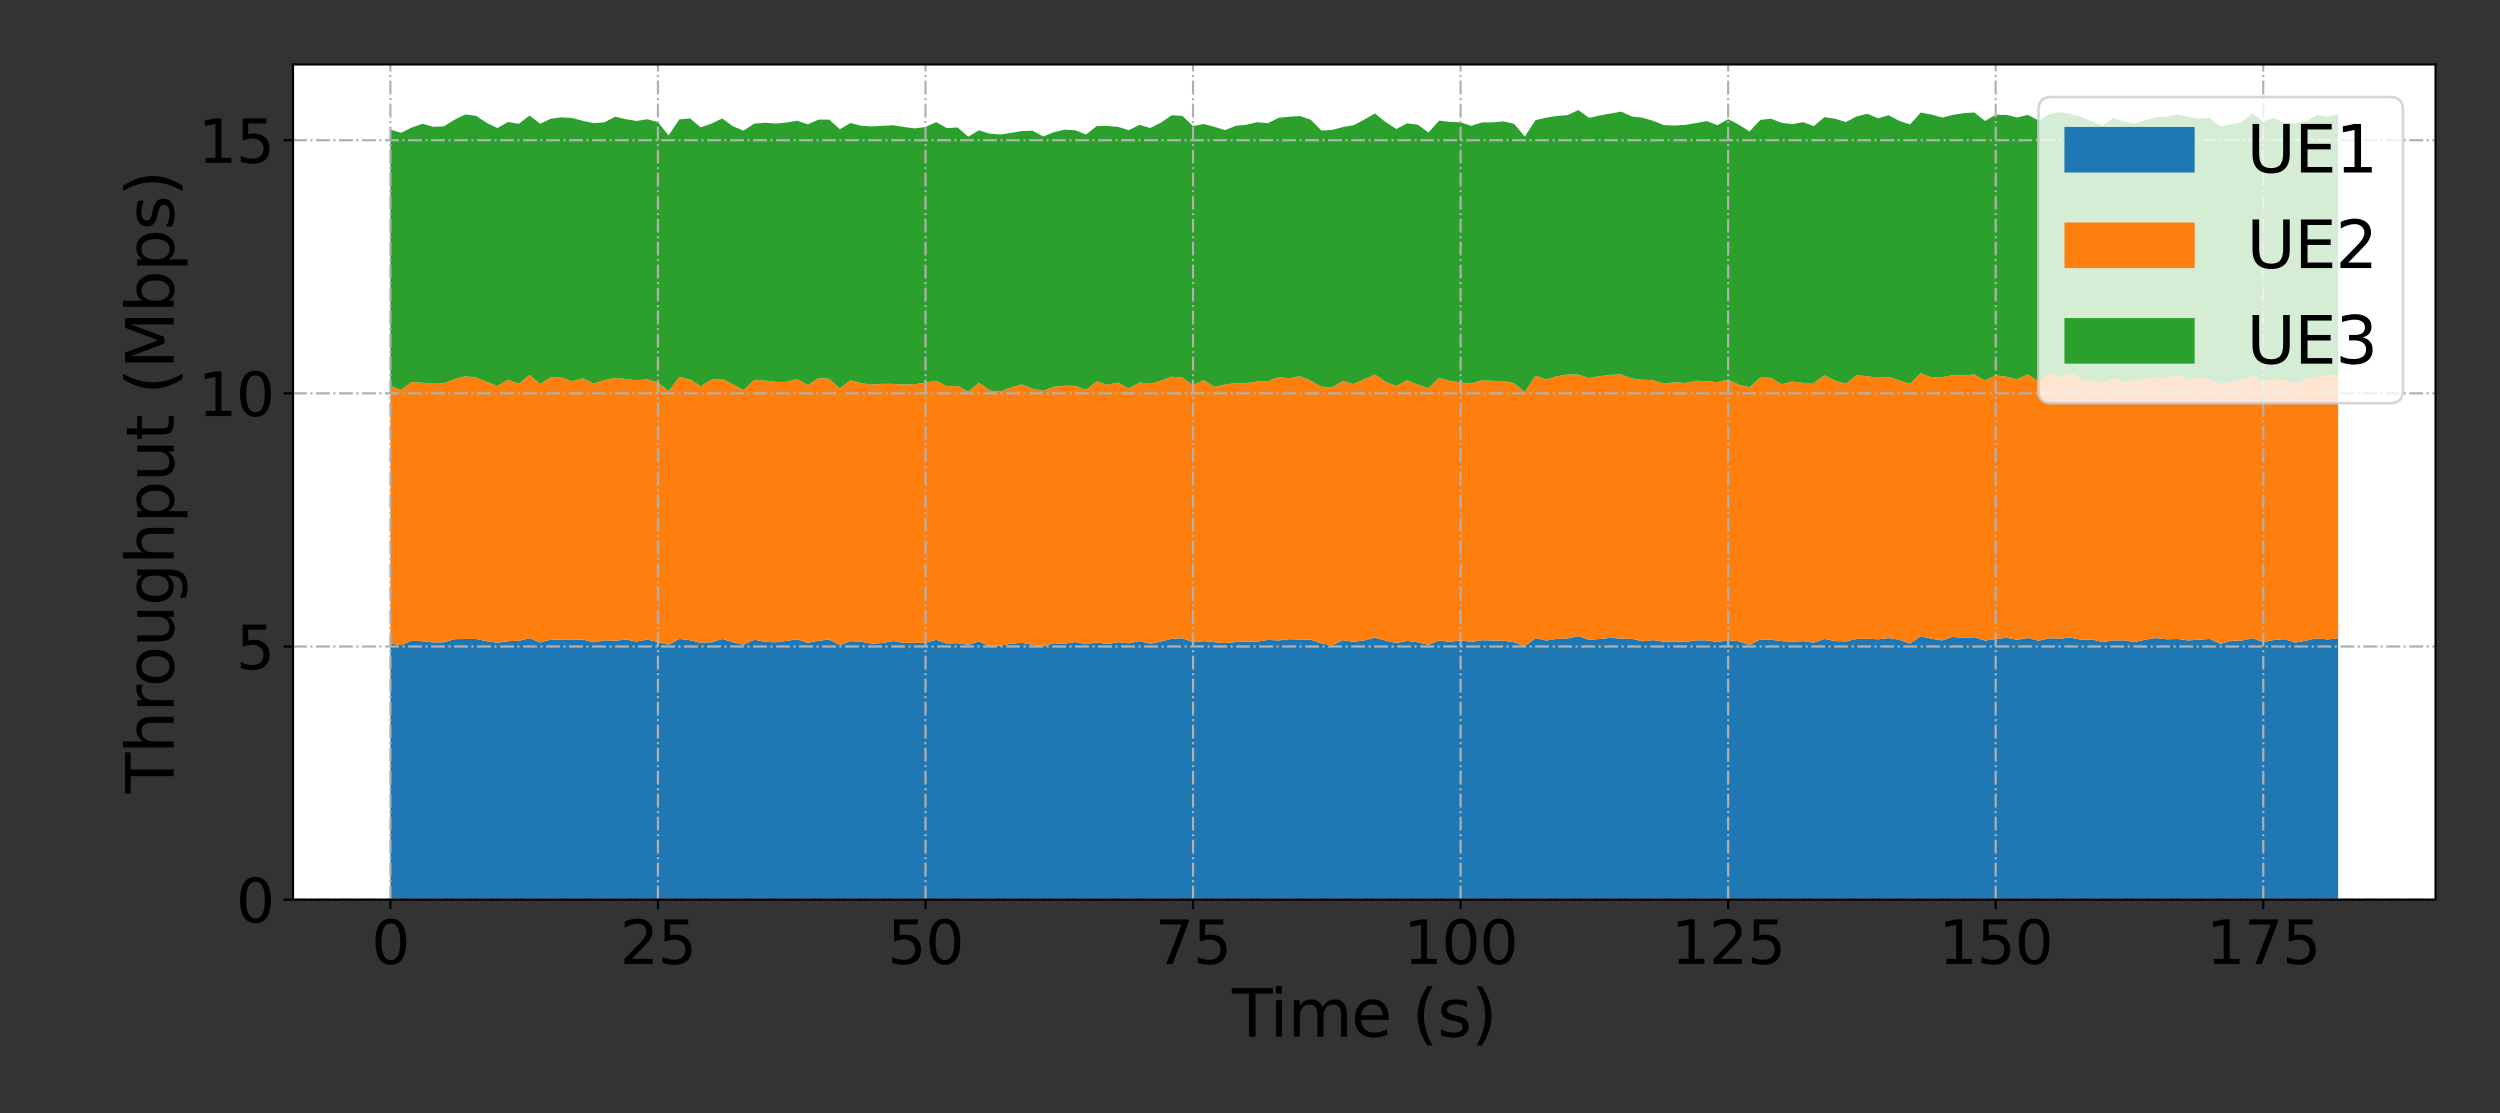<?xml version="1.0" encoding="utf-8" standalone="no"?>
<!DOCTYPE svg PUBLIC "-//W3C//DTD SVG 1.1//EN"
  "http://www.w3.org/Graphics/SVG/1.1/DTD/svg11.dtd">
<svg xmlns:xlink="http://www.w3.org/1999/xlink" width="921.6pt" height="410.4pt" viewBox="0 0 921.6 410.4" xmlns="http://www.w3.org/2000/svg" version="1.1">
 <rect x="0" y="0" width="921.6" height="410.4" fill="#333333" stroke="none"/>
 <defs>
  <style type="text/css">*{stroke-linejoin: round; stroke-linecap: butt}</style>
 </defs>
 <g id="figure_1">
  <g id="patch_1">
   <path d="M 0 410.4 
L 921.6 410.4 
L 921.6 0 
L 0 0 
L 0 410.4 
z
" style="fill: none"/>
  </g>
  <g id="axes_1">
   <g id="patch_2">
    <path d="M 108.01 331.64 
L 897.84 331.64 
L 897.84 23.76 
L 108.01 23.76 
z
" style="fill: #ffffff"/>
   </g>
   <g id="PolyCollection_1">
    <path d="M 143.911 237.206 
L 143.911 331.64 
L 147.857 331.64 
L 151.802 331.64 
L 155.747 331.64 
L 159.692 331.64 
L 163.637 331.64 
L 167.583 331.64 
L 171.528 331.64 
L 175.473 331.64 
L 179.418 331.64 
L 183.363 331.64 
L 187.309 331.64 
L 191.254 331.64 
L 195.199 331.64 
L 199.144 331.64 
L 203.089 331.64 
L 207.035 331.64 
L 210.98 331.64 
L 214.925 331.64 
L 218.87 331.64 
L 222.815 331.64 
L 226.761 331.64 
L 230.706 331.64 
L 234.651 331.64 
L 238.596 331.64 
L 242.541 331.64 
L 246.487 331.64 
L 250.432 331.64 
L 254.377 331.64 
L 258.322 331.64 
L 262.268 331.64 
L 266.213 331.64 
L 270.158 331.64 
L 274.103 331.64 
L 278.048 331.64 
L 281.994 331.64 
L 285.939 331.64 
L 289.884 331.64 
L 293.829 331.64 
L 297.774 331.64 
L 301.72 331.64 
L 305.665 331.64 
L 309.61 331.64 
L 313.555 331.64 
L 317.5 331.64 
L 321.446 331.64 
L 325.391 331.64 
L 329.336 331.64 
L 333.281 331.64 
L 337.226 331.64 
L 341.172 331.64 
L 345.117 331.64 
L 349.062 331.64 
L 353.007 331.64 
L 356.952 331.64 
L 360.898 331.64 
L 364.843 331.64 
L 368.788 331.64 
L 372.733 331.64 
L 376.678 331.64 
L 380.624 331.64 
L 384.569 331.64 
L 388.514 331.64 
L 392.459 331.64 
L 396.404 331.64 
L 400.35 331.64 
L 404.295 331.64 
L 408.24 331.64 
L 412.185 331.64 
L 416.13 331.64 
L 420.076 331.64 
L 424.021 331.64 
L 427.966 331.64 
L 431.911 331.64 
L 435.857 331.64 
L 439.802 331.64 
L 443.747 331.64 
L 447.692 331.64 
L 451.637 331.64 
L 455.583 331.64 
L 459.528 331.64 
L 463.473 331.64 
L 467.418 331.64 
L 471.363 331.64 
L 475.309 331.64 
L 479.254 331.64 
L 483.199 331.64 
L 487.144 331.64 
L 491.089 331.64 
L 495.035 331.64 
L 498.98 331.64 
L 502.925 331.64 
L 506.87 331.64 
L 510.815 331.64 
L 514.761 331.64 
L 518.706 331.64 
L 522.651 331.64 
L 526.596 331.64 
L 530.541 331.64 
L 534.487 331.64 
L 538.432 331.64 
L 542.377 331.64 
L 546.322 331.64 
L 550.267 331.64 
L 554.213 331.64 
L 558.158 331.64 
L 562.103 331.64 
L 566.048 331.64 
L 569.993 331.64 
L 573.939 331.64 
L 577.884 331.64 
L 581.829 331.64 
L 585.774 331.64 
L 589.72 331.64 
L 593.665 331.64 
L 597.61 331.64 
L 601.555 331.64 
L 605.5 331.64 
L 609.446 331.64 
L 613.391 331.64 
L 617.336 331.64 
L 621.281 331.64 
L 625.226 331.64 
L 629.172 331.64 
L 633.117 331.64 
L 637.062 331.64 
L 641.007 331.64 
L 644.952 331.64 
L 648.898 331.64 
L 652.843 331.64 
L 656.788 331.64 
L 660.733 331.64 
L 664.678 331.64 
L 668.624 331.64 
L 672.569 331.64 
L 676.514 331.64 
L 680.459 331.64 
L 684.404 331.64 
L 688.35 331.64 
L 692.295 331.64 
L 696.24 331.64 
L 700.185 331.64 
L 704.13 331.64 
L 708.076 331.64 
L 712.021 331.64 
L 715.966 331.64 
L 719.911 331.64 
L 723.856 331.64 
L 727.802 331.64 
L 731.747 331.64 
L 735.692 331.64 
L 739.637 331.64 
L 743.582 331.64 
L 747.528 331.64 
L 751.473 331.64 
L 755.418 331.64 
L 759.363 331.64 
L 763.309 331.64 
L 767.254 331.64 
L 771.199 331.64 
L 775.144 331.64 
L 779.089 331.64 
L 783.035 331.64 
L 786.98 331.64 
L 790.925 331.64 
L 794.87 331.64 
L 798.815 331.64 
L 802.761 331.64 
L 806.706 331.64 
L 810.651 331.64 
L 814.596 331.64 
L 818.541 331.64 
L 822.487 331.64 
L 826.432 331.64 
L 830.377 331.64 
L 834.322 331.64 
L 838.267 331.64 
L 842.213 331.64 
L 846.158 331.64 
L 850.103 331.64 
L 854.048 331.64 
L 857.993 331.64 
L 861.939 331.64 
L 861.939 235.299 
L 861.939 235.299 
L 857.993 235.706 
L 854.048 235.298 
L 850.103 236.153 
L 846.158 236.87 
L 842.213 235.636 
L 838.267 235.935 
L 834.322 236.698 
L 830.377 235.245 
L 826.432 236.134 
L 822.487 236.206 
L 818.541 237.389 
L 814.596 235.522 
L 810.651 235.819 
L 806.706 236.085 
L 802.761 235.545 
L 798.815 235.663 
L 794.87 235.214 
L 790.925 235.79 
L 786.98 236.674 
L 783.035 236.068 
L 779.089 236.065 
L 775.144 236.674 
L 771.199 235.758 
L 767.254 235.835 
L 763.309 235.046 
L 759.363 235.432 
L 755.418 235.276 
L 751.473 236.177 
L 747.528 235.179 
L 743.582 235.846 
L 739.637 235.12 
L 735.692 235.551 
L 731.747 236.157 
L 727.802 234.885 
L 723.856 235.214 
L 719.911 234.782 
L 715.966 236.067 
L 712.021 235.493 
L 708.076 234.567 
L 704.13 237.239 
L 700.185 235.818 
L 696.24 235.221 
L 692.295 235.669 
L 688.35 235.421 
L 684.404 235.531 
L 680.459 236.466 
L 676.514 236.337 
L 672.569 235.527 
L 668.624 236.895 
L 664.678 236.345 
L 660.733 236.544 
L 656.788 236.345 
L 652.843 235.822 
L 648.898 235.726 
L 644.952 237.762 
L 641.007 236.393 
L 637.062 235.969 
L 633.117 236.702 
L 629.172 236.052 
L 625.226 236.053 
L 621.281 236.625 
L 617.336 236.613 
L 613.391 236.569 
L 609.446 235.972 
L 605.5 236.404 
L 601.555 235.461 
L 597.61 235.426 
L 593.665 235.126 
L 589.72 235.541 
L 585.774 235.884 
L 581.829 234.479 
L 577.884 235.359 
L 573.939 235.495 
L 569.993 236.118 
L 566.048 235.246 
L 562.103 238.192 
L 558.158 236.758 
L 554.213 236.154 
L 550.267 236.1 
L 546.322 236.011 
L 542.377 236.631 
L 538.432 236.051 
L 534.487 236.614 
L 530.541 236.096 
L 526.596 237.693 
L 522.651 236.758 
L 518.706 236.269 
L 514.761 237.024 
L 510.815 236.159 
L 506.87 235.076 
L 502.925 236.063 
L 498.98 236.613 
L 495.035 235.956 
L 491.089 237.889 
L 487.144 237.182 
L 483.199 235.811 
L 479.254 235.756 
L 475.309 235.622 
L 471.363 236.074 
L 467.418 235.899 
L 463.473 236.556 
L 459.528 236.596 
L 455.583 236.667 
L 451.637 237.071 
L 447.692 236.707 
L 443.747 236.343 
L 439.802 236.762 
L 435.857 235.263 
L 431.911 235.469 
L 427.966 236.483 
L 424.021 237.336 
L 420.076 236.335 
L 416.13 237.138 
L 412.185 236.75 
L 408.24 237.413 
L 404.295 236.813 
L 400.35 237.452 
L 396.404 236.691 
L 392.459 237.301 
L 388.514 237.128 
L 384.569 238.237 
L 380.624 237.695 
L 376.678 236.969 
L 372.733 237.299 
L 368.788 238.009 
L 364.843 238.239 
L 360.898 236.416 
L 356.952 237.693 
L 353.007 237.098 
L 349.062 237.203 
L 345.117 235.873 
L 341.172 236.96 
L 337.226 236.948 
L 333.281 237.028 
L 329.336 236.308 
L 325.391 237.004 
L 321.446 237.297 
L 317.5 236.512 
L 313.555 236.357 
L 309.61 237.772 
L 305.665 235.772 
L 301.72 236.178 
L 297.774 236.977 
L 293.829 235.654 
L 289.884 236.261 
L 285.939 236.786 
L 281.994 236.578 
L 278.048 235.803 
L 274.103 237.679 
L 270.158 236.74 
L 266.213 235.534 
L 262.268 236.753 
L 258.322 236.984 
L 254.377 236.01 
L 250.432 235.522 
L 246.487 237.637 
L 242.541 236.707 
L 238.596 235.737 
L 234.651 236.525 
L 230.706 235.715 
L 226.761 236.201 
L 222.815 236.025 
L 218.87 236.796 
L 214.925 235.773 
L 210.98 235.906 
L 207.035 235.87 
L 203.089 235.739 
L 199.144 236.85 
L 195.199 235.253 
L 191.254 236.232 
L 187.309 236.346 
L 183.363 236.939 
L 179.418 236.367 
L 175.473 235.544 
L 171.528 235.55 
L 167.583 235.605 
L 163.637 236.776 
L 159.692 236.815 
L 155.747 236.382 
L 151.802 236.171 
L 147.857 237.816 
L 143.911 237.206 
z
" clip-path="url(#p1022244311)" style="fill: #1f77b4"/>
   </g>
   <g id="PolyCollection_2">
    <path d="M 143.911 142.246 
L 143.911 237.206 
L 147.857 237.816 
L 151.802 236.171 
L 155.747 236.382 
L 159.692 236.815 
L 163.637 236.776 
L 167.583 235.605 
L 171.528 235.55 
L 175.473 235.544 
L 179.418 236.367 
L 183.363 236.939 
L 187.309 236.346 
L 191.254 236.232 
L 195.199 235.253 
L 199.144 236.85 
L 203.089 235.739 
L 207.035 235.87 
L 210.98 235.906 
L 214.925 235.773 
L 218.87 236.796 
L 222.815 236.025 
L 226.761 236.201 
L 230.706 235.715 
L 234.651 236.525 
L 238.596 235.737 
L 242.541 236.707 
L 246.487 237.637 
L 250.432 235.522 
L 254.377 236.01 
L 258.322 236.984 
L 262.268 236.753 
L 266.213 235.534 
L 270.158 236.74 
L 274.103 237.679 
L 278.048 235.803 
L 281.994 236.578 
L 285.939 236.786 
L 289.884 236.261 
L 293.829 235.654 
L 297.774 236.977 
L 301.72 236.178 
L 305.665 235.772 
L 309.61 237.772 
L 313.555 236.357 
L 317.5 236.512 
L 321.446 237.297 
L 325.391 237.004 
L 329.336 236.308 
L 333.281 237.028 
L 337.226 236.948 
L 341.172 236.96 
L 345.117 235.873 
L 349.062 237.203 
L 353.007 237.098 
L 356.952 237.693 
L 360.898 236.416 
L 364.843 238.239 
L 368.788 238.009 
L 372.733 237.299 
L 376.678 236.969 
L 380.624 237.695 
L 384.569 238.237 
L 388.514 237.128 
L 392.459 237.301 
L 396.404 236.691 
L 400.35 237.452 
L 404.295 236.813 
L 408.24 237.413 
L 412.185 236.75 
L 416.13 237.138 
L 420.076 236.335 
L 424.021 237.336 
L 427.966 236.483 
L 431.911 235.469 
L 435.857 235.263 
L 439.802 236.762 
L 443.747 236.343 
L 447.692 236.707 
L 451.637 237.071 
L 455.583 236.667 
L 459.528 236.596 
L 463.473 236.556 
L 467.418 235.899 
L 471.363 236.074 
L 475.309 235.622 
L 479.254 235.756 
L 483.199 235.811 
L 487.144 237.182 
L 491.089 237.889 
L 495.035 235.956 
L 498.98 236.613 
L 502.925 236.063 
L 506.87 235.076 
L 510.815 236.159 
L 514.761 237.024 
L 518.706 236.269 
L 522.651 236.758 
L 526.596 237.693 
L 530.541 236.096 
L 534.487 236.614 
L 538.432 236.051 
L 542.377 236.631 
L 546.322 236.011 
L 550.267 236.1 
L 554.213 236.154 
L 558.158 236.758 
L 562.103 238.192 
L 566.048 235.246 
L 569.993 236.118 
L 573.939 235.495 
L 577.884 235.359 
L 581.829 234.479 
L 585.774 235.884 
L 589.72 235.541 
L 593.665 235.126 
L 597.61 235.426 
L 601.555 235.461 
L 605.5 236.404 
L 609.446 235.972 
L 613.391 236.569 
L 617.336 236.613 
L 621.281 236.625 
L 625.226 236.053 
L 629.172 236.052 
L 633.117 236.702 
L 637.062 235.969 
L 641.007 236.393 
L 644.952 237.762 
L 648.898 235.726 
L 652.843 235.822 
L 656.788 236.345 
L 660.733 236.544 
L 664.678 236.345 
L 668.624 236.895 
L 672.569 235.527 
L 676.514 236.337 
L 680.459 236.466 
L 684.404 235.531 
L 688.35 235.421 
L 692.295 235.669 
L 696.24 235.221 
L 700.185 235.818 
L 704.13 237.239 
L 708.076 234.567 
L 712.021 235.493 
L 715.966 236.067 
L 719.911 234.782 
L 723.856 235.214 
L 727.802 234.885 
L 731.747 236.157 
L 735.692 235.551 
L 739.637 235.12 
L 743.582 235.846 
L 747.528 235.179 
L 751.473 236.177 
L 755.418 235.276 
L 759.363 235.432 
L 763.309 235.046 
L 767.254 235.835 
L 771.199 235.758 
L 775.144 236.674 
L 779.089 236.065 
L 783.035 236.068 
L 786.98 236.674 
L 790.925 235.79 
L 794.87 235.214 
L 798.815 235.663 
L 802.761 235.545 
L 806.706 236.085 
L 810.651 235.819 
L 814.596 235.522 
L 818.541 237.389 
L 822.487 236.206 
L 826.432 236.134 
L 830.377 235.245 
L 834.322 236.698 
L 838.267 235.935 
L 842.213 235.636 
L 846.158 236.87 
L 850.103 236.153 
L 854.048 235.298 
L 857.993 235.706 
L 861.939 235.299 
L 861.939 138.578 
L 861.939 138.578 
L 857.993 138.359 
L 854.048 139.019 
L 850.103 139.853 
L 846.158 141.485 
L 842.213 140.328 
L 838.267 139.871 
L 834.322 140.532 
L 830.377 138.466 
L 826.432 140.157 
L 822.487 140.758 
L 818.541 141.663 
L 814.596 140.045 
L 810.651 139.088 
L 806.706 140.237 
L 802.761 138.245 
L 798.815 139.302 
L 794.87 139.059 
L 790.925 139.621 
L 786.98 140.417 
L 783.035 140.843 
L 779.089 139.377 
L 775.144 140.931 
L 771.199 140.472 
L 767.254 139.911 
L 763.309 137.416 
L 759.363 139.113 
L 755.418 137.535 
L 751.473 140.532 
L 747.528 138.02 
L 743.582 139.876 
L 739.637 138.866 
L 735.692 138.387 
L 731.747 140.29 
L 727.802 138.036 
L 723.856 138.469 
L 719.911 138.252 
L 715.966 139.082 
L 712.021 139.148 
L 708.076 137.568 
L 704.13 141.491 
L 700.185 140.261 
L 696.24 138.921 
L 692.295 139.25 
L 688.35 138.704 
L 684.404 138.328 
L 680.459 141.446 
L 676.514 140.339 
L 672.569 138.381 
L 668.624 141.191 
L 664.678 141.155 
L 660.733 140.637 
L 656.788 141.652 
L 652.843 139.27 
L 648.898 139.132 
L 644.952 142.762 
L 641.007 141.827 
L 637.062 139.963 
L 633.117 140.867 
L 629.172 140.501 
L 625.226 140.371 
L 621.281 141.186 
L 617.336 140.882 
L 613.391 141.445 
L 609.446 140.173 
L 605.5 139.96 
L 601.555 139.525 
L 597.61 138.031 
L 593.665 138.178 
L 589.72 138.668 
L 585.774 139.387 
L 581.829 138.063 
L 577.884 138.054 
L 573.939 138.715 
L 569.993 139.934 
L 566.048 138.502 
L 562.103 144.521 
L 558.158 141.241 
L 554.213 140.477 
L 550.267 140.382 
L 546.322 140.21 
L 542.377 141.336 
L 538.432 141.024 
L 534.487 140.411 
L 530.541 139.295 
L 526.596 143.047 
L 522.651 141.805 
L 518.706 140.197 
L 514.761 142.278 
L 510.815 140.771 
L 506.87 138.094 
L 502.925 139.803 
L 498.98 141.551 
L 495.035 140.428 
L 491.089 142.762 
L 487.144 142.566 
L 483.199 140.341 
L 479.254 138.71 
L 475.309 139.44 
L 471.363 139.042 
L 467.418 140.558 
L 463.473 140.664 
L 459.528 141.243 
L 455.583 141.198 
L 451.637 141.775 
L 447.692 142.608 
L 443.747 140.087 
L 439.802 141.985 
L 435.857 139.191 
L 431.911 138.883 
L 427.966 140.325 
L 424.021 141.495 
L 420.076 140.978 
L 416.13 143.24 
L 412.185 140.977 
L 408.24 141.864 
L 404.295 140.582 
L 400.35 143.734 
L 396.404 142.275 
L 392.459 142.17 
L 388.514 142.582 
L 384.569 144.063 
L 380.624 143.316 
L 376.678 141.69 
L 372.733 142.834 
L 368.788 144.368 
L 364.843 143.947 
L 360.898 141.098 
L 356.952 144.352 
L 353.007 142.291 
L 349.062 142.365 
L 345.117 140.365 
L 341.172 141.054 
L 337.226 141.641 
L 333.281 141.741 
L 329.336 141.531 
L 325.391 141.484 
L 321.446 141.763 
L 317.5 141.296 
L 313.555 140.116 
L 309.61 143.24 
L 305.665 139.638 
L 301.72 139.399 
L 297.774 141.948 
L 293.829 139.711 
L 289.884 140.769 
L 285.939 140.765 
L 281.994 140.314 
L 278.048 140.084 
L 274.103 143.799 
L 270.158 141.636 
L 266.213 139.684 
L 262.268 139.94 
L 258.322 142.402 
L 254.377 139.885 
L 250.432 138.995 
L 246.487 144.135 
L 242.541 141.028 
L 238.596 139.872 
L 234.651 140.171 
L 230.706 139.739 
L 226.761 139.303 
L 222.815 140.123 
L 218.87 141.403 
L 214.925 139.433 
L 210.98 140.533 
L 207.035 139.198 
L 203.089 139.089 
L 199.144 141.511 
L 195.199 138.227 
L 191.254 141.494 
L 187.309 139.961 
L 183.363 142.317 
L 179.418 140.718 
L 175.473 139.163 
L 171.528 138.713 
L 167.583 139.748 
L 163.637 141.335 
L 159.692 141.475 
L 155.747 141.093 
L 151.802 140.799 
L 147.857 143.732 
L 143.911 142.246 
z
" clip-path="url(#p1022244311)" style="fill: #ff7f0e"/>
   </g>
   <g id="PolyCollection_3">
    <path d="M 143.911 47.778 
L 143.911 142.246 
L 147.857 143.732 
L 151.802 140.799 
L 155.747 141.093 
L 159.692 141.475 
L 163.637 141.335 
L 167.583 139.748 
L 171.528 138.713 
L 175.473 139.163 
L 179.418 140.718 
L 183.363 142.317 
L 187.309 139.961 
L 191.254 141.494 
L 195.199 138.227 
L 199.144 141.511 
L 203.089 139.089 
L 207.035 139.198 
L 210.98 140.533 
L 214.925 139.433 
L 218.87 141.403 
L 222.815 140.123 
L 226.761 139.303 
L 230.706 139.739 
L 234.651 140.171 
L 238.596 139.872 
L 242.541 141.028 
L 246.487 144.135 
L 250.432 138.995 
L 254.377 139.885 
L 258.322 142.402 
L 262.268 139.94 
L 266.213 139.684 
L 270.158 141.636 
L 274.103 143.799 
L 278.048 140.084 
L 281.994 140.314 
L 285.939 140.765 
L 289.884 140.769 
L 293.829 139.711 
L 297.774 141.948 
L 301.72 139.399 
L 305.665 139.638 
L 309.61 143.24 
L 313.555 140.116 
L 317.5 141.296 
L 321.446 141.763 
L 325.391 141.484 
L 329.336 141.531 
L 333.281 141.741 
L 337.226 141.641 
L 341.172 141.054 
L 345.117 140.365 
L 349.062 142.365 
L 353.007 142.291 
L 356.952 144.352 
L 360.898 141.098 
L 364.843 143.947 
L 368.788 144.368 
L 372.733 142.834 
L 376.678 141.69 
L 380.624 143.316 
L 384.569 144.063 
L 388.514 142.582 
L 392.459 142.17 
L 396.404 142.275 
L 400.35 143.734 
L 404.295 140.582 
L 408.24 141.864 
L 412.185 140.977 
L 416.13 143.24 
L 420.076 140.978 
L 424.021 141.495 
L 427.966 140.325 
L 431.911 138.883 
L 435.857 139.191 
L 439.802 141.985 
L 443.747 140.087 
L 447.692 142.608 
L 451.637 141.775 
L 455.583 141.198 
L 459.528 141.243 
L 463.473 140.664 
L 467.418 140.558 
L 471.363 139.042 
L 475.309 139.44 
L 479.254 138.71 
L 483.199 140.341 
L 487.144 142.566 
L 491.089 142.762 
L 495.035 140.428 
L 498.98 141.551 
L 502.925 139.803 
L 506.87 138.094 
L 510.815 140.771 
L 514.761 142.278 
L 518.706 140.197 
L 522.651 141.805 
L 526.596 143.047 
L 530.541 139.295 
L 534.487 140.411 
L 538.432 141.024 
L 542.377 141.336 
L 546.322 140.21 
L 550.267 140.382 
L 554.213 140.477 
L 558.158 141.241 
L 562.103 144.521 
L 566.048 138.502 
L 569.993 139.934 
L 573.939 138.715 
L 577.884 138.054 
L 581.829 138.063 
L 585.774 139.387 
L 589.72 138.668 
L 593.665 138.178 
L 597.61 138.031 
L 601.555 139.525 
L 605.5 139.96 
L 609.446 140.173 
L 613.391 141.445 
L 617.336 140.882 
L 621.281 141.186 
L 625.226 140.371 
L 629.172 140.501 
L 633.117 140.867 
L 637.062 139.963 
L 641.007 141.827 
L 644.952 142.762 
L 648.898 139.132 
L 652.843 139.27 
L 656.788 141.652 
L 660.733 140.637 
L 664.678 141.155 
L 668.624 141.191 
L 672.569 138.381 
L 676.514 140.339 
L 680.459 141.446 
L 684.404 138.328 
L 688.35 138.704 
L 692.295 139.25 
L 696.24 138.921 
L 700.185 140.261 
L 704.13 141.491 
L 708.076 137.568 
L 712.021 139.148 
L 715.966 139.082 
L 719.911 138.252 
L 723.856 138.469 
L 727.802 138.036 
L 731.747 140.29 
L 735.692 138.387 
L 739.637 138.866 
L 743.582 139.876 
L 747.528 138.02 
L 751.473 140.532 
L 755.418 137.535 
L 759.363 139.113 
L 763.309 137.416 
L 767.254 139.911 
L 771.199 140.472 
L 775.144 140.931 
L 779.089 139.377 
L 783.035 140.843 
L 786.98 140.417 
L 790.925 139.621 
L 794.87 139.059 
L 798.815 139.302 
L 802.761 138.245 
L 806.706 140.237 
L 810.651 139.088 
L 814.596 140.045 
L 818.541 141.663 
L 822.487 140.758 
L 826.432 140.157 
L 830.377 138.466 
L 834.322 140.532 
L 838.267 139.871 
L 842.213 140.328 
L 846.158 141.485 
L 850.103 139.853 
L 854.048 139.019 
L 857.993 138.359 
L 861.939 138.578 
L 861.939 42.132 
L 861.939 42.132 
L 857.993 42.985 
L 854.048 42.427 
L 850.103 44.676 
L 846.158 45.431 
L 842.213 45.323 
L 838.267 43.546 
L 834.322 44.781 
L 830.377 41.826 
L 826.432 45.032 
L 822.487 45.803 
L 818.541 46.671 
L 814.596 43.493 
L 810.651 43.692 
L 806.706 43.043 
L 802.761 42.181 
L 798.815 42.989 
L 794.87 43.162 
L 790.925 44.291 
L 786.98 45.446 
L 783.035 44.803 
L 779.089 43.425 
L 775.144 46.413 
L 771.199 44.748 
L 767.254 43.065 
L 763.309 41.937 
L 759.363 41.351 
L 755.418 42.12 
L 751.473 44.41 
L 747.528 42.345 
L 743.582 43.3 
L 739.637 42.349 
L 735.692 42.322 
L 731.747 44.582 
L 727.802 41.471 
L 723.856 41.711 
L 719.911 42.347 
L 715.966 43.336 
L 712.021 42.249 
L 708.076 41.489 
L 704.13 45.853 
L 700.185 44.575 
L 696.24 42.498 
L 692.295 43.586 
L 688.35 41.948 
L 684.404 42.925 
L 680.459 44.992 
L 676.514 43.771 
L 672.569 43.175 
L 668.624 46.48 
L 664.678 45.028 
L 660.733 45.76 
L 656.788 45.281 
L 652.843 43.743 
L 648.898 44.216 
L 644.952 48.479 
L 641.007 45.945 
L 637.062 43.934 
L 633.117 46.15 
L 629.172 44.639 
L 625.226 45.365 
L 621.281 46.034 
L 617.336 46.293 
L 613.391 46.12 
L 609.446 44.558 
L 605.5 43.397 
L 601.555 42.942 
L 597.61 41.146 
L 593.665 41.85 
L 589.72 42.579 
L 585.774 43.446 
L 581.829 40.573 
L 577.884 42.413 
L 573.939 42.774 
L 569.993 43.363 
L 566.048 44.292 
L 562.103 50.355 
L 558.158 45.655 
L 554.213 44.725 
L 550.267 45.099 
L 546.322 45.14 
L 542.377 46.394 
L 538.432 45.063 
L 534.487 44.959 
L 530.541 44.437 
L 526.596 48.857 
L 522.651 45.948 
L 518.706 45.466 
L 514.761 47.55 
L 510.815 45.032 
L 506.87 41.816 
L 502.925 44.09 
L 498.98 46.168 
L 495.035 46.834 
L 491.089 47.881 
L 487.144 48.119 
L 483.199 44.151 
L 479.254 42.774 
L 475.309 43.02 
L 471.363 43.419 
L 467.418 45.393 
L 463.473 45.054 
L 459.528 45.977 
L 455.583 46.363 
L 451.637 47.959 
L 447.692 46.756 
L 443.747 45.715 
L 439.802 46.457 
L 435.857 42.715 
L 431.911 42.487 
L 427.966 45.211 
L 424.021 47.191 
L 420.076 46.013 
L 416.13 47.989 
L 412.185 46.771 
L 408.24 46.444 
L 404.295 46.489 
L 400.35 49.58 
L 396.404 48.031 
L 392.459 47.8 
L 388.514 48.744 
L 384.569 50.299 
L 380.624 48.162 
L 376.678 48.315 
L 372.733 48.978 
L 368.788 49.571 
L 364.843 49.278 
L 360.898 48.02 
L 356.952 50.395 
L 353.007 46.974 
L 349.062 47.243 
L 345.117 45.021 
L 341.172 46.815 
L 337.226 47.325 
L 333.281 46.821 
L 329.336 46.192 
L 325.391 46.387 
L 321.446 46.598 
L 317.5 46.359 
L 313.555 45.341 
L 309.61 47.622 
L 305.665 44.098 
L 301.72 44.096 
L 297.774 45.813 
L 293.829 44.5 
L 289.884 45.167 
L 285.939 45.53 
L 281.994 45.238 
L 278.048 45.571 
L 274.103 48.163 
L 270.158 46.536 
L 266.213 43.656 
L 262.268 45.575 
L 258.322 46.946 
L 254.377 43.664 
L 250.432 44.012 
L 246.487 49.912 
L 242.541 45.046 
L 238.596 43.938 
L 234.651 44.586 
L 230.706 43.947 
L 226.761 43.028 
L 222.815 45.083 
L 218.87 45.407 
L 214.925 44.567 
L 210.98 43.503 
L 207.035 43.271 
L 203.089 43.746 
L 199.144 45.603 
L 195.199 42.602 
L 191.254 45.651 
L 187.309 44.956 
L 183.363 47.206 
L 179.418 45.27 
L 175.473 42.687 
L 171.528 42.186 
L 167.583 44.12 
L 163.637 46.573 
L 159.692 46.746 
L 155.747 45.627 
L 151.802 47.004 
L 147.857 48.972 
L 143.911 47.778 
z
" clip-path="url(#p1022244311)" style="fill: #2ca02c"/>
   </g>
   <g id="matplotlib.axis_1">
    <g id="xtick_1">
     <g id="line2d_1">
      <path d="M 143.911 331.64 
L 143.911 23.76 
" clip-path="url(#p1022244311)" style="fill: none; stroke-dasharray: 5.12,1.28,0.8,1.28; stroke-dashoffset: 0; stroke: #b0b0b0; stroke-width: 0.8"/>
     </g>
     <g id="line2d_2">
      <defs>
       <path id="m4ea55c8bcf" d="M 0 0 
L 0 3.5 
" style="stroke: #000000; stroke-width: 0.8"/>
      </defs>
      <g>
       <use xlink:href="#m4ea55c8bcf" x="143.911" y="331.64" style="stroke: #000000; stroke-width: 0.8"/>
      </g>
     </g>
     <g id="text_1">
      <!-- 0 -->
      <g transform="translate(136.913 355.357)scale(0.22 -0.22)">
       <defs>
        <path id="DejaVuSans-30" d="M 2034 4250 
Q 1547 4250 1301 3770 
Q 1056 3291 1056 2328 
Q 1056 1369 1301 889 
Q 1547 409 2034 409 
Q 2525 409 2770 889 
Q 3016 1369 3016 2328 
Q 3016 3291 2770 3770 
Q 2525 4250 2034 4250 
z
M 2034 4750 
Q 2819 4750 3233 4129 
Q 3647 3509 3647 2328 
Q 3647 1150 3233 529 
Q 2819 -91 2034 -91 
Q 1250 -91 836 529 
Q 422 1150 422 2328 
Q 422 3509 836 4129 
Q 1250 4750 2034 4750 
z
" transform="scale(0.016)"/>
       </defs>
       <use xlink:href="#DejaVuSans-30"/>
      </g>
     </g>
    </g>
    <g id="xtick_2">
     <g id="line2d_3">
      <path d="M 242.541 331.64 
L 242.541 23.76 
" clip-path="url(#p1022244311)" style="fill: none; stroke-dasharray: 5.12,1.28,0.8,1.28; stroke-dashoffset: 0; stroke: #b0b0b0; stroke-width: 0.8"/>
     </g>
     <g id="line2d_4">
      <g>
       <use xlink:href="#m4ea55c8bcf" x="242.541" y="331.64" style="stroke: #000000; stroke-width: 0.8"/>
      </g>
     </g>
     <g id="text_2">
      <!-- 25 -->
      <g transform="translate(228.544 355.357)scale(0.22 -0.22)">
       <defs>
        <path id="DejaVuSans-32" d="M 1228 531 
L 3431 531 
L 3431 0 
L 469 0 
L 469 531 
Q 828 903 1448 1529 
Q 2069 2156 2228 2338 
Q 2531 2678 2651 2914 
Q 2772 3150 2772 3378 
Q 2772 3750 2511 3984 
Q 2250 4219 1831 4219 
Q 1534 4219 1204 4116 
Q 875 4013 500 3803 
L 500 4441 
Q 881 4594 1212 4672 
Q 1544 4750 1819 4750 
Q 2544 4750 2975 4387 
Q 3406 4025 3406 3419 
Q 3406 3131 3298 2873 
Q 3191 2616 2906 2266 
Q 2828 2175 2409 1742 
Q 1991 1309 1228 531 
z
" transform="scale(0.016)"/>
        <path id="DejaVuSans-35" d="M 691 4666 
L 3169 4666 
L 3169 4134 
L 1269 4134 
L 1269 2991 
Q 1406 3038 1543 3061 
Q 1681 3084 1819 3084 
Q 2600 3084 3056 2656 
Q 3513 2228 3513 1497 
Q 3513 744 3044 326 
Q 2575 -91 1722 -91 
Q 1428 -91 1123 -41 
Q 819 9 494 109 
L 494 744 
Q 775 591 1075 516 
Q 1375 441 1709 441 
Q 2250 441 2565 725 
Q 2881 1009 2881 1497 
Q 2881 1984 2565 2268 
Q 2250 2553 1709 2553 
Q 1456 2553 1204 2497 
Q 953 2441 691 2322 
L 691 4666 
z
" transform="scale(0.016)"/>
       </defs>
       <use xlink:href="#DejaVuSans-32"/>
       <use xlink:href="#DejaVuSans-35" x="63.623"/>
      </g>
     </g>
    </g>
    <g id="xtick_3">
     <g id="line2d_5">
      <path d="M 341.172 331.64 
L 341.172 23.76 
" clip-path="url(#p1022244311)" style="fill: none; stroke-dasharray: 5.12,1.28,0.8,1.28; stroke-dashoffset: 0; stroke: #b0b0b0; stroke-width: 0.8"/>
     </g>
     <g id="line2d_6">
      <g>
       <use xlink:href="#m4ea55c8bcf" x="341.172" y="331.64" style="stroke: #000000; stroke-width: 0.8"/>
      </g>
     </g>
     <g id="text_3">
      <!-- 50 -->
      <g transform="translate(327.174 355.357)scale(0.22 -0.22)">
       <use xlink:href="#DejaVuSans-35"/>
       <use xlink:href="#DejaVuSans-30" x="63.623"/>
      </g>
     </g>
    </g>
    <g id="xtick_4">
     <g id="line2d_7">
      <path d="M 439.802 331.64 
L 439.802 23.76 
" clip-path="url(#p1022244311)" style="fill: none; stroke-dasharray: 5.12,1.28,0.8,1.28; stroke-dashoffset: 0; stroke: #b0b0b0; stroke-width: 0.8"/>
     </g>
     <g id="line2d_8">
      <g>
       <use xlink:href="#m4ea55c8bcf" x="439.802" y="331.64" style="stroke: #000000; stroke-width: 0.8"/>
      </g>
     </g>
     <g id="text_4">
      <!-- 75 -->
      <g transform="translate(425.804 355.357)scale(0.22 -0.22)">
       <defs>
        <path id="DejaVuSans-37" d="M 525 4666 
L 3525 4666 
L 3525 4397 
L 1831 0 
L 1172 0 
L 2766 4134 
L 525 4134 
L 525 4666 
z
" transform="scale(0.016)"/>
       </defs>
       <use xlink:href="#DejaVuSans-37"/>
       <use xlink:href="#DejaVuSans-35" x="63.623"/>
      </g>
     </g>
    </g>
    <g id="xtick_5">
     <g id="line2d_9">
      <path d="M 538.432 331.64 
L 538.432 23.76 
" clip-path="url(#p1022244311)" style="fill: none; stroke-dasharray: 5.12,1.28,0.8,1.28; stroke-dashoffset: 0; stroke: #b0b0b0; stroke-width: 0.8"/>
     </g>
     <g id="line2d_10">
      <g>
       <use xlink:href="#m4ea55c8bcf" x="538.432" y="331.64" style="stroke: #000000; stroke-width: 0.8"/>
      </g>
     </g>
     <g id="text_5">
      <!-- 100 -->
      <g transform="translate(517.436 355.357)scale(0.22 -0.22)">
       <defs>
        <path id="DejaVuSans-31" d="M 794 531 
L 1825 531 
L 1825 4091 
L 703 3866 
L 703 4441 
L 1819 4666 
L 2450 4666 
L 2450 531 
L 3481 531 
L 3481 0 
L 794 0 
L 794 531 
z
" transform="scale(0.016)"/>
       </defs>
       <use xlink:href="#DejaVuSans-31"/>
       <use xlink:href="#DejaVuSans-30" x="63.623"/>
       <use xlink:href="#DejaVuSans-30" x="127.246"/>
      </g>
     </g>
    </g>
    <g id="xtick_6">
     <g id="line2d_11">
      <path d="M 637.062 331.64 
L 637.062 23.76 
" clip-path="url(#p1022244311)" style="fill: none; stroke-dasharray: 5.12,1.28,0.8,1.28; stroke-dashoffset: 0; stroke: #b0b0b0; stroke-width: 0.8"/>
     </g>
     <g id="line2d_12">
      <g>
       <use xlink:href="#m4ea55c8bcf" x="637.062" y="331.64" style="stroke: #000000; stroke-width: 0.8"/>
      </g>
     </g>
     <g id="text_6">
      <!-- 125 -->
      <g transform="translate(616.066 355.357)scale(0.22 -0.22)">
       <use xlink:href="#DejaVuSans-31"/>
       <use xlink:href="#DejaVuSans-32" x="63.623"/>
       <use xlink:href="#DejaVuSans-35" x="127.246"/>
      </g>
     </g>
    </g>
    <g id="xtick_7">
     <g id="line2d_13">
      <path d="M 735.692 331.64 
L 735.692 23.76 
" clip-path="url(#p1022244311)" style="fill: none; stroke-dasharray: 5.12,1.28,0.8,1.28; stroke-dashoffset: 0; stroke: #b0b0b0; stroke-width: 0.8"/>
     </g>
     <g id="line2d_14">
      <g>
       <use xlink:href="#m4ea55c8bcf" x="735.692" y="331.64" style="stroke: #000000; stroke-width: 0.8"/>
      </g>
     </g>
     <g id="text_7">
      <!-- 150 -->
      <g transform="translate(714.696 355.357)scale(0.22 -0.22)">
       <use xlink:href="#DejaVuSans-31"/>
       <use xlink:href="#DejaVuSans-35" x="63.623"/>
       <use xlink:href="#DejaVuSans-30" x="127.246"/>
      </g>
     </g>
    </g>
    <g id="xtick_8">
     <g id="line2d_15">
      <path d="M 834.322 331.64 
L 834.322 23.76 
" clip-path="url(#p1022244311)" style="fill: none; stroke-dasharray: 5.12,1.28,0.8,1.28; stroke-dashoffset: 0; stroke: #b0b0b0; stroke-width: 0.8"/>
     </g>
     <g id="line2d_16">
      <g>
       <use xlink:href="#m4ea55c8bcf" x="834.322" y="331.64" style="stroke: #000000; stroke-width: 0.8"/>
      </g>
     </g>
     <g id="text_8">
      <!-- 175 -->
      <g transform="translate(813.326 355.357)scale(0.22 -0.22)">
       <use xlink:href="#DejaVuSans-31"/>
       <use xlink:href="#DejaVuSans-37" x="63.623"/>
       <use xlink:href="#DejaVuSans-35" x="127.246"/>
      </g>
     </g>
    </g>
    <g id="text_9">
     <!-- Time (s) -->
     <g transform="translate(454.136 382.168)scale(0.24 -0.24)">
      <defs>
       <path id="DejaVuSans-54" d="M -19 4666 
L 3928 4666 
L 3928 4134 
L 2272 4134 
L 2272 0 
L 1638 0 
L 1638 4134 
L -19 4134 
L -19 4666 
z
" transform="scale(0.016)"/>
       <path id="DejaVuSans-69" d="M 603 3500 
L 1178 3500 
L 1178 0 
L 603 0 
L 603 3500 
z
M 603 4863 
L 1178 4863 
L 1178 4134 
L 603 4134 
L 603 4863 
z
" transform="scale(0.016)"/>
       <path id="DejaVuSans-6d" d="M 3328 2828 
Q 3544 3216 3844 3400 
Q 4144 3584 4550 3584 
Q 5097 3584 5394 3201 
Q 5691 2819 5691 2113 
L 5691 0 
L 5113 0 
L 5113 2094 
Q 5113 2597 4934 2840 
Q 4756 3084 4391 3084 
Q 3944 3084 3684 2787 
Q 3425 2491 3425 1978 
L 3425 0 
L 2847 0 
L 2847 2094 
Q 2847 2600 2669 2842 
Q 2491 3084 2119 3084 
Q 1678 3084 1418 2786 
Q 1159 2488 1159 1978 
L 1159 0 
L 581 0 
L 581 3500 
L 1159 3500 
L 1159 2956 
Q 1356 3278 1631 3431 
Q 1906 3584 2284 3584 
Q 2666 3584 2933 3390 
Q 3200 3197 3328 2828 
z
" transform="scale(0.016)"/>
       <path id="DejaVuSans-65" d="M 3597 1894 
L 3597 1613 
L 953 1613 
Q 991 1019 1311 708 
Q 1631 397 2203 397 
Q 2534 397 2845 478 
Q 3156 559 3463 722 
L 3463 178 
Q 3153 47 2828 -22 
Q 2503 -91 2169 -91 
Q 1331 -91 842 396 
Q 353 884 353 1716 
Q 353 2575 817 3079 
Q 1281 3584 2069 3584 
Q 2775 3584 3186 3129 
Q 3597 2675 3597 1894 
z
M 3022 2063 
Q 3016 2534 2758 2815 
Q 2500 3097 2075 3097 
Q 1594 3097 1305 2825 
Q 1016 2553 972 2059 
L 3022 2063 
z
" transform="scale(0.016)"/>
       <path id="DejaVuSans-20" transform="scale(0.016)"/>
       <path id="DejaVuSans-28" d="M 1984 4856 
Q 1566 4138 1362 3434 
Q 1159 2731 1159 2009 
Q 1159 1288 1364 580 
Q 1569 -128 1984 -844 
L 1484 -844 
Q 1016 -109 783 600 
Q 550 1309 550 2009 
Q 550 2706 781 3412 
Q 1013 4119 1484 4856 
L 1984 4856 
z
" transform="scale(0.016)"/>
       <path id="DejaVuSans-73" d="M 2834 3397 
L 2834 2853 
Q 2591 2978 2328 3040 
Q 2066 3103 1784 3103 
Q 1356 3103 1142 2972 
Q 928 2841 928 2578 
Q 928 2378 1081 2264 
Q 1234 2150 1697 2047 
L 1894 2003 
Q 2506 1872 2764 1633 
Q 3022 1394 3022 966 
Q 3022 478 2636 193 
Q 2250 -91 1575 -91 
Q 1294 -91 989 -36 
Q 684 19 347 128 
L 347 722 
Q 666 556 975 473 
Q 1284 391 1588 391 
Q 1994 391 2212 530 
Q 2431 669 2431 922 
Q 2431 1156 2273 1281 
Q 2116 1406 1581 1522 
L 1381 1569 
Q 847 1681 609 1914 
Q 372 2147 372 2553 
Q 372 3047 722 3315 
Q 1072 3584 1716 3584 
Q 2034 3584 2315 3537 
Q 2597 3491 2834 3397 
z
" transform="scale(0.016)"/>
       <path id="DejaVuSans-29" d="M 513 4856 
L 1013 4856 
Q 1481 4119 1714 3412 
Q 1947 2706 1947 2009 
Q 1947 1309 1714 600 
Q 1481 -109 1013 -844 
L 513 -844 
Q 928 -128 1133 580 
Q 1338 1288 1338 2009 
Q 1338 2731 1133 3434 
Q 928 4138 513 4856 
z
" transform="scale(0.016)"/>
      </defs>
      <use xlink:href="#DejaVuSans-54"/>
      <use xlink:href="#DejaVuSans-69" x="57.959"/>
      <use xlink:href="#DejaVuSans-6d" x="85.742"/>
      <use xlink:href="#DejaVuSans-65" x="183.154"/>
      <use xlink:href="#DejaVuSans-20" x="244.678"/>
      <use xlink:href="#DejaVuSans-28" x="276.465"/>
      <use xlink:href="#DejaVuSans-73" x="315.479"/>
      <use xlink:href="#DejaVuSans-29" x="367.578"/>
     </g>
    </g>
   </g>
   <g id="matplotlib.axis_2">
    <g id="ytick_1">
     <g id="line2d_17">
      <path d="M 108.01 331.64 
L 897.84 331.64 
" clip-path="url(#p1022244311)" style="fill: none; stroke-dasharray: 5.12,1.28,0.8,1.28; stroke-dashoffset: 0; stroke: #b0b0b0; stroke-width: 0.8"/>
     </g>
     <g id="line2d_18">
      <defs>
       <path id="m0f3185e0d3" d="M 0 0 
L -3.5 0 
" style="stroke: #000000; stroke-width: 0.8"/>
      </defs>
      <g>
       <use xlink:href="#m0f3185e0d3" x="108.01" y="331.64" style="stroke: #000000; stroke-width: 0.8"/>
      </g>
     </g>
     <g id="text_10">
      <!-- 0 -->
      <g transform="translate(87.013 339.998)scale(0.22 -0.22)">
       <use xlink:href="#DejaVuSans-30"/>
      </g>
     </g>
    </g>
    <g id="ytick_2">
     <g id="line2d_19">
      <path d="M 108.01 238.325 
L 897.84 238.325 
" clip-path="url(#p1022244311)" style="fill: none; stroke-dasharray: 5.12,1.28,0.8,1.28; stroke-dashoffset: 0; stroke: #b0b0b0; stroke-width: 0.8"/>
     </g>
     <g id="line2d_20">
      <g>
       <use xlink:href="#m0f3185e0d3" x="108.01" y="238.325" style="stroke: #000000; stroke-width: 0.8"/>
      </g>
     </g>
     <g id="text_11">
      <!-- 5 -->
      <g transform="translate(87.013 246.683)scale(0.22 -0.22)">
       <use xlink:href="#DejaVuSans-35"/>
      </g>
     </g>
    </g>
    <g id="ytick_3">
     <g id="line2d_21">
      <path d="M 108.01 145.01 
L 897.84 145.01 
" clip-path="url(#p1022244311)" style="fill: none; stroke-dasharray: 5.12,1.28,0.8,1.28; stroke-dashoffset: 0; stroke: #b0b0b0; stroke-width: 0.8"/>
     </g>
     <g id="line2d_22">
      <g>
       <use xlink:href="#m0f3185e0d3" x="108.01" y="145.01" style="stroke: #000000; stroke-width: 0.8"/>
      </g>
     </g>
     <g id="text_12">
      <!-- 10 -->
      <g transform="translate(73.015 153.368)scale(0.22 -0.22)">
       <use xlink:href="#DejaVuSans-31"/>
       <use xlink:href="#DejaVuSans-30" x="63.623"/>
      </g>
     </g>
    </g>
    <g id="ytick_4">
     <g id="line2d_23">
      <path d="M 108.01 51.695 
L 897.84 51.695 
" clip-path="url(#p1022244311)" style="fill: none; stroke-dasharray: 5.12,1.28,0.8,1.28; stroke-dashoffset: 0; stroke: #b0b0b0; stroke-width: 0.8"/>
     </g>
     <g id="line2d_24">
      <g>
       <use xlink:href="#m0f3185e0d3" x="108.01" y="51.695" style="stroke: #000000; stroke-width: 0.8"/>
      </g>
     </g>
     <g id="text_13">
      <!-- 15 -->
      <g transform="translate(73.015 60.053)scale(0.22 -0.22)">
       <use xlink:href="#DejaVuSans-31"/>
       <use xlink:href="#DejaVuSans-35" x="63.623"/>
      </g>
     </g>
    </g>
    <g id="text_14">
     <!-- Throughput (Mbps) -->
     <g transform="translate(64.024 292.414)rotate(-90)scale(0.24 -0.24)">
      <defs>
       <path id="DejaVuSans-68" d="M 3513 2113 
L 3513 0 
L 2938 0 
L 2938 2094 
Q 2938 2591 2744 2837 
Q 2550 3084 2163 3084 
Q 1697 3084 1428 2787 
Q 1159 2491 1159 1978 
L 1159 0 
L 581 0 
L 581 4863 
L 1159 4863 
L 1159 2956 
Q 1366 3272 1645 3428 
Q 1925 3584 2291 3584 
Q 2894 3584 3203 3211 
Q 3513 2838 3513 2113 
z
" transform="scale(0.016)"/>
       <path id="DejaVuSans-72" d="M 2631 2963 
Q 2534 3019 2420 3045 
Q 2306 3072 2169 3072 
Q 1681 3072 1420 2755 
Q 1159 2438 1159 1844 
L 1159 0 
L 581 0 
L 581 3500 
L 1159 3500 
L 1159 2956 
Q 1341 3275 1631 3429 
Q 1922 3584 2338 3584 
Q 2397 3584 2469 3576 
Q 2541 3569 2628 3553 
L 2631 2963 
z
" transform="scale(0.016)"/>
       <path id="DejaVuSans-6f" d="M 1959 3097 
Q 1497 3097 1228 2736 
Q 959 2375 959 1747 
Q 959 1119 1226 758 
Q 1494 397 1959 397 
Q 2419 397 2687 759 
Q 2956 1122 2956 1747 
Q 2956 2369 2687 2733 
Q 2419 3097 1959 3097 
z
M 1959 3584 
Q 2709 3584 3137 3096 
Q 3566 2609 3566 1747 
Q 3566 888 3137 398 
Q 2709 -91 1959 -91 
Q 1206 -91 779 398 
Q 353 888 353 1747 
Q 353 2609 779 3096 
Q 1206 3584 1959 3584 
z
" transform="scale(0.016)"/>
       <path id="DejaVuSans-75" d="M 544 1381 
L 544 3500 
L 1119 3500 
L 1119 1403 
Q 1119 906 1312 657 
Q 1506 409 1894 409 
Q 2359 409 2629 706 
Q 2900 1003 2900 1516 
L 2900 3500 
L 3475 3500 
L 3475 0 
L 2900 0 
L 2900 538 
Q 2691 219 2414 64 
Q 2138 -91 1772 -91 
Q 1169 -91 856 284 
Q 544 659 544 1381 
z
M 1991 3584 
L 1991 3584 
z
" transform="scale(0.016)"/>
       <path id="DejaVuSans-67" d="M 2906 1791 
Q 2906 2416 2648 2759 
Q 2391 3103 1925 3103 
Q 1463 3103 1205 2759 
Q 947 2416 947 1791 
Q 947 1169 1205 825 
Q 1463 481 1925 481 
Q 2391 481 2648 825 
Q 2906 1169 2906 1791 
z
M 3481 434 
Q 3481 -459 3084 -895 
Q 2688 -1331 1869 -1331 
Q 1566 -1331 1297 -1286 
Q 1028 -1241 775 -1147 
L 775 -588 
Q 1028 -725 1275 -790 
Q 1522 -856 1778 -856 
Q 2344 -856 2625 -561 
Q 2906 -266 2906 331 
L 2906 616 
Q 2728 306 2450 153 
Q 2172 0 1784 0 
Q 1141 0 747 490 
Q 353 981 353 1791 
Q 353 2603 747 3093 
Q 1141 3584 1784 3584 
Q 2172 3584 2450 3431 
Q 2728 3278 2906 2969 
L 2906 3500 
L 3481 3500 
L 3481 434 
z
" transform="scale(0.016)"/>
       <path id="DejaVuSans-70" d="M 1159 525 
L 1159 -1331 
L 581 -1331 
L 581 3500 
L 1159 3500 
L 1159 2969 
Q 1341 3281 1617 3432 
Q 1894 3584 2278 3584 
Q 2916 3584 3314 3078 
Q 3713 2572 3713 1747 
Q 3713 922 3314 415 
Q 2916 -91 2278 -91 
Q 1894 -91 1617 61 
Q 1341 213 1159 525 
z
M 3116 1747 
Q 3116 2381 2855 2742 
Q 2594 3103 2138 3103 
Q 1681 3103 1420 2742 
Q 1159 2381 1159 1747 
Q 1159 1113 1420 752 
Q 1681 391 2138 391 
Q 2594 391 2855 752 
Q 3116 1113 3116 1747 
z
" transform="scale(0.016)"/>
       <path id="DejaVuSans-74" d="M 1172 4494 
L 1172 3500 
L 2356 3500 
L 2356 3053 
L 1172 3053 
L 1172 1153 
Q 1172 725 1289 603 
Q 1406 481 1766 481 
L 2356 481 
L 2356 0 
L 1766 0 
Q 1100 0 847 248 
Q 594 497 594 1153 
L 594 3053 
L 172 3053 
L 172 3500 
L 594 3500 
L 594 4494 
L 1172 4494 
z
" transform="scale(0.016)"/>
       <path id="DejaVuSans-4d" d="M 628 4666 
L 1569 4666 
L 2759 1491 
L 3956 4666 
L 4897 4666 
L 4897 0 
L 4281 0 
L 4281 4097 
L 3078 897 
L 2444 897 
L 1241 4097 
L 1241 0 
L 628 0 
L 628 4666 
z
" transform="scale(0.016)"/>
       <path id="DejaVuSans-62" d="M 3116 1747 
Q 3116 2381 2855 2742 
Q 2594 3103 2138 3103 
Q 1681 3103 1420 2742 
Q 1159 2381 1159 1747 
Q 1159 1113 1420 752 
Q 1681 391 2138 391 
Q 2594 391 2855 752 
Q 3116 1113 3116 1747 
z
M 1159 2969 
Q 1341 3281 1617 3432 
Q 1894 3584 2278 3584 
Q 2916 3584 3314 3078 
Q 3713 2572 3713 1747 
Q 3713 922 3314 415 
Q 2916 -91 2278 -91 
Q 1894 -91 1617 61 
Q 1341 213 1159 525 
L 1159 0 
L 581 0 
L 581 4863 
L 1159 4863 
L 1159 2969 
z
" transform="scale(0.016)"/>
      </defs>
      <use xlink:href="#DejaVuSans-54"/>
      <use xlink:href="#DejaVuSans-68" x="61.084"/>
      <use xlink:href="#DejaVuSans-72" x="124.463"/>
      <use xlink:href="#DejaVuSans-6f" x="163.326"/>
      <use xlink:href="#DejaVuSans-75" x="224.508"/>
      <use xlink:href="#DejaVuSans-67" x="287.887"/>
      <use xlink:href="#DejaVuSans-68" x="351.363"/>
      <use xlink:href="#DejaVuSans-70" x="414.742"/>
      <use xlink:href="#DejaVuSans-75" x="478.219"/>
      <use xlink:href="#DejaVuSans-74" x="541.598"/>
      <use xlink:href="#DejaVuSans-20" x="580.807"/>
      <use xlink:href="#DejaVuSans-28" x="612.594"/>
      <use xlink:href="#DejaVuSans-4d" x="651.607"/>
      <use xlink:href="#DejaVuSans-62" x="737.887"/>
      <use xlink:href="#DejaVuSans-70" x="801.363"/>
      <use xlink:href="#DejaVuSans-73" x="864.84"/>
      <use xlink:href="#DejaVuSans-29" x="916.939"/>
     </g>
    </g>
   </g>
   <g id="patch_3">
    <path d="M 108.01 331.64 
L 108.01 23.76 
" style="fill: none; stroke: #000000; stroke-width: 0.8; stroke-linejoin: miter; stroke-linecap: square"/>
   </g>
   <g id="patch_4">
    <path d="M 897.84 331.64 
L 897.84 23.76 
" style="fill: none; stroke: #000000; stroke-width: 0.8; stroke-linejoin: miter; stroke-linecap: square"/>
   </g>
   <g id="patch_5">
    <path d="M 108.01 331.64 
L 897.84 331.64 
" style="fill: none; stroke: #000000; stroke-width: 0.8; stroke-linejoin: miter; stroke-linecap: square"/>
   </g>
   <g id="patch_6">
    <path d="M 108.01 23.76 
L 897.84 23.76 
" style="fill: none; stroke: #000000; stroke-width: 0.8; stroke-linejoin: miter; stroke-linecap: square"/>
   </g>
   <g id="legend_1">
    <g id="patch_7">
     <path d="M 756.24 148.643 
L 881.04 148.643 
Q 885.84 148.643 885.84 143.843 
L 885.84 40.56 
Q 885.84 35.76 881.04 35.76 
L 756.24 35.76 
Q 751.44 35.76 751.44 40.56 
L 751.44 143.843 
Q 751.44 148.643 756.24 148.643 
z
" style="fill: #ffffff; opacity: 0.8; stroke: #cccccc; stroke-linejoin: miter"/>
    </g>
    <g id="patch_8">
     <path d="M 761.04 63.596 
L 809.04 63.596 
L 809.04 46.796 
L 761.04 46.796 
z
" style="fill: #1f77b4"/>
    </g>
    <g id="text_15">
     <!-- UE1 -->
     <g transform="translate(828.24 63.596)scale(0.24 -0.24)">
      <defs>
       <path id="DejaVuSans-55" d="M 556 4666 
L 1191 4666 
L 1191 1831 
Q 1191 1081 1462 751 
Q 1734 422 2344 422 
Q 2950 422 3222 751 
Q 3494 1081 3494 1831 
L 3494 4666 
L 4128 4666 
L 4128 1753 
Q 4128 841 3676 375 
Q 3225 -91 2344 -91 
Q 1459 -91 1007 375 
Q 556 841 556 1753 
L 556 4666 
z
" transform="scale(0.016)"/>
       <path id="DejaVuSans-45" d="M 628 4666 
L 3578 4666 
L 3578 4134 
L 1259 4134 
L 1259 2753 
L 3481 2753 
L 3481 2222 
L 1259 2222 
L 1259 531 
L 3634 531 
L 3634 0 
L 628 0 
L 628 4666 
z
" transform="scale(0.016)"/>
      </defs>
      <use xlink:href="#DejaVuSans-55"/>
      <use xlink:href="#DejaVuSans-45" x="73.193"/>
      <use xlink:href="#DejaVuSans-31" x="136.377"/>
     </g>
    </g>
    <g id="patch_9">
     <path d="M 761.04 98.824 
L 809.04 98.824 
L 809.04 82.024 
L 761.04 82.024 
z
" style="fill: #ff7f0e"/>
    </g>
    <g id="text_16">
     <!-- UE2 -->
     <g transform="translate(828.24 98.824)scale(0.24 -0.24)">
      <use xlink:href="#DejaVuSans-55"/>
      <use xlink:href="#DejaVuSans-45" x="73.193"/>
      <use xlink:href="#DejaVuSans-32" x="136.377"/>
     </g>
    </g>
    <g id="patch_10">
     <path d="M 761.04 134.051 
L 809.04 134.051 
L 809.04 117.251 
L 761.04 117.251 
z
" style="fill: #2ca02c"/>
    </g>
    <g id="text_17">
     <!-- UE3 -->
     <g transform="translate(828.24 134.051)scale(0.24 -0.24)">
      <defs>
       <path id="DejaVuSans-33" d="M 2597 2516 
Q 3050 2419 3304 2112 
Q 3559 1806 3559 1356 
Q 3559 666 3084 287 
Q 2609 -91 1734 -91 
Q 1441 -91 1130 -33 
Q 819 25 488 141 
L 488 750 
Q 750 597 1062 519 
Q 1375 441 1716 441 
Q 2309 441 2620 675 
Q 2931 909 2931 1356 
Q 2931 1769 2642 2001 
Q 2353 2234 1838 2234 
L 1294 2234 
L 1294 2753 
L 1863 2753 
Q 2328 2753 2575 2939 
Q 2822 3125 2822 3475 
Q 2822 3834 2567 4026 
Q 2313 4219 1838 4219 
Q 1578 4219 1281 4162 
Q 984 4106 628 3988 
L 628 4550 
Q 988 4650 1302 4700 
Q 1616 4750 1894 4750 
Q 2613 4750 3031 4423 
Q 3450 4097 3450 3541 
Q 3450 3153 3228 2886 
Q 3006 2619 2597 2516 
z
" transform="scale(0.016)"/>
      </defs>
      <use xlink:href="#DejaVuSans-55"/>
      <use xlink:href="#DejaVuSans-45" x="73.193"/>
      <use xlink:href="#DejaVuSans-33" x="136.377"/>
     </g>
    </g>
   </g>
  </g>
 </g>
 <defs>
  <clipPath id="p1022244311">
   <rect x="108.01" y="23.76" width="789.83" height="307.88"/>
  </clipPath>
 </defs>
</svg>

